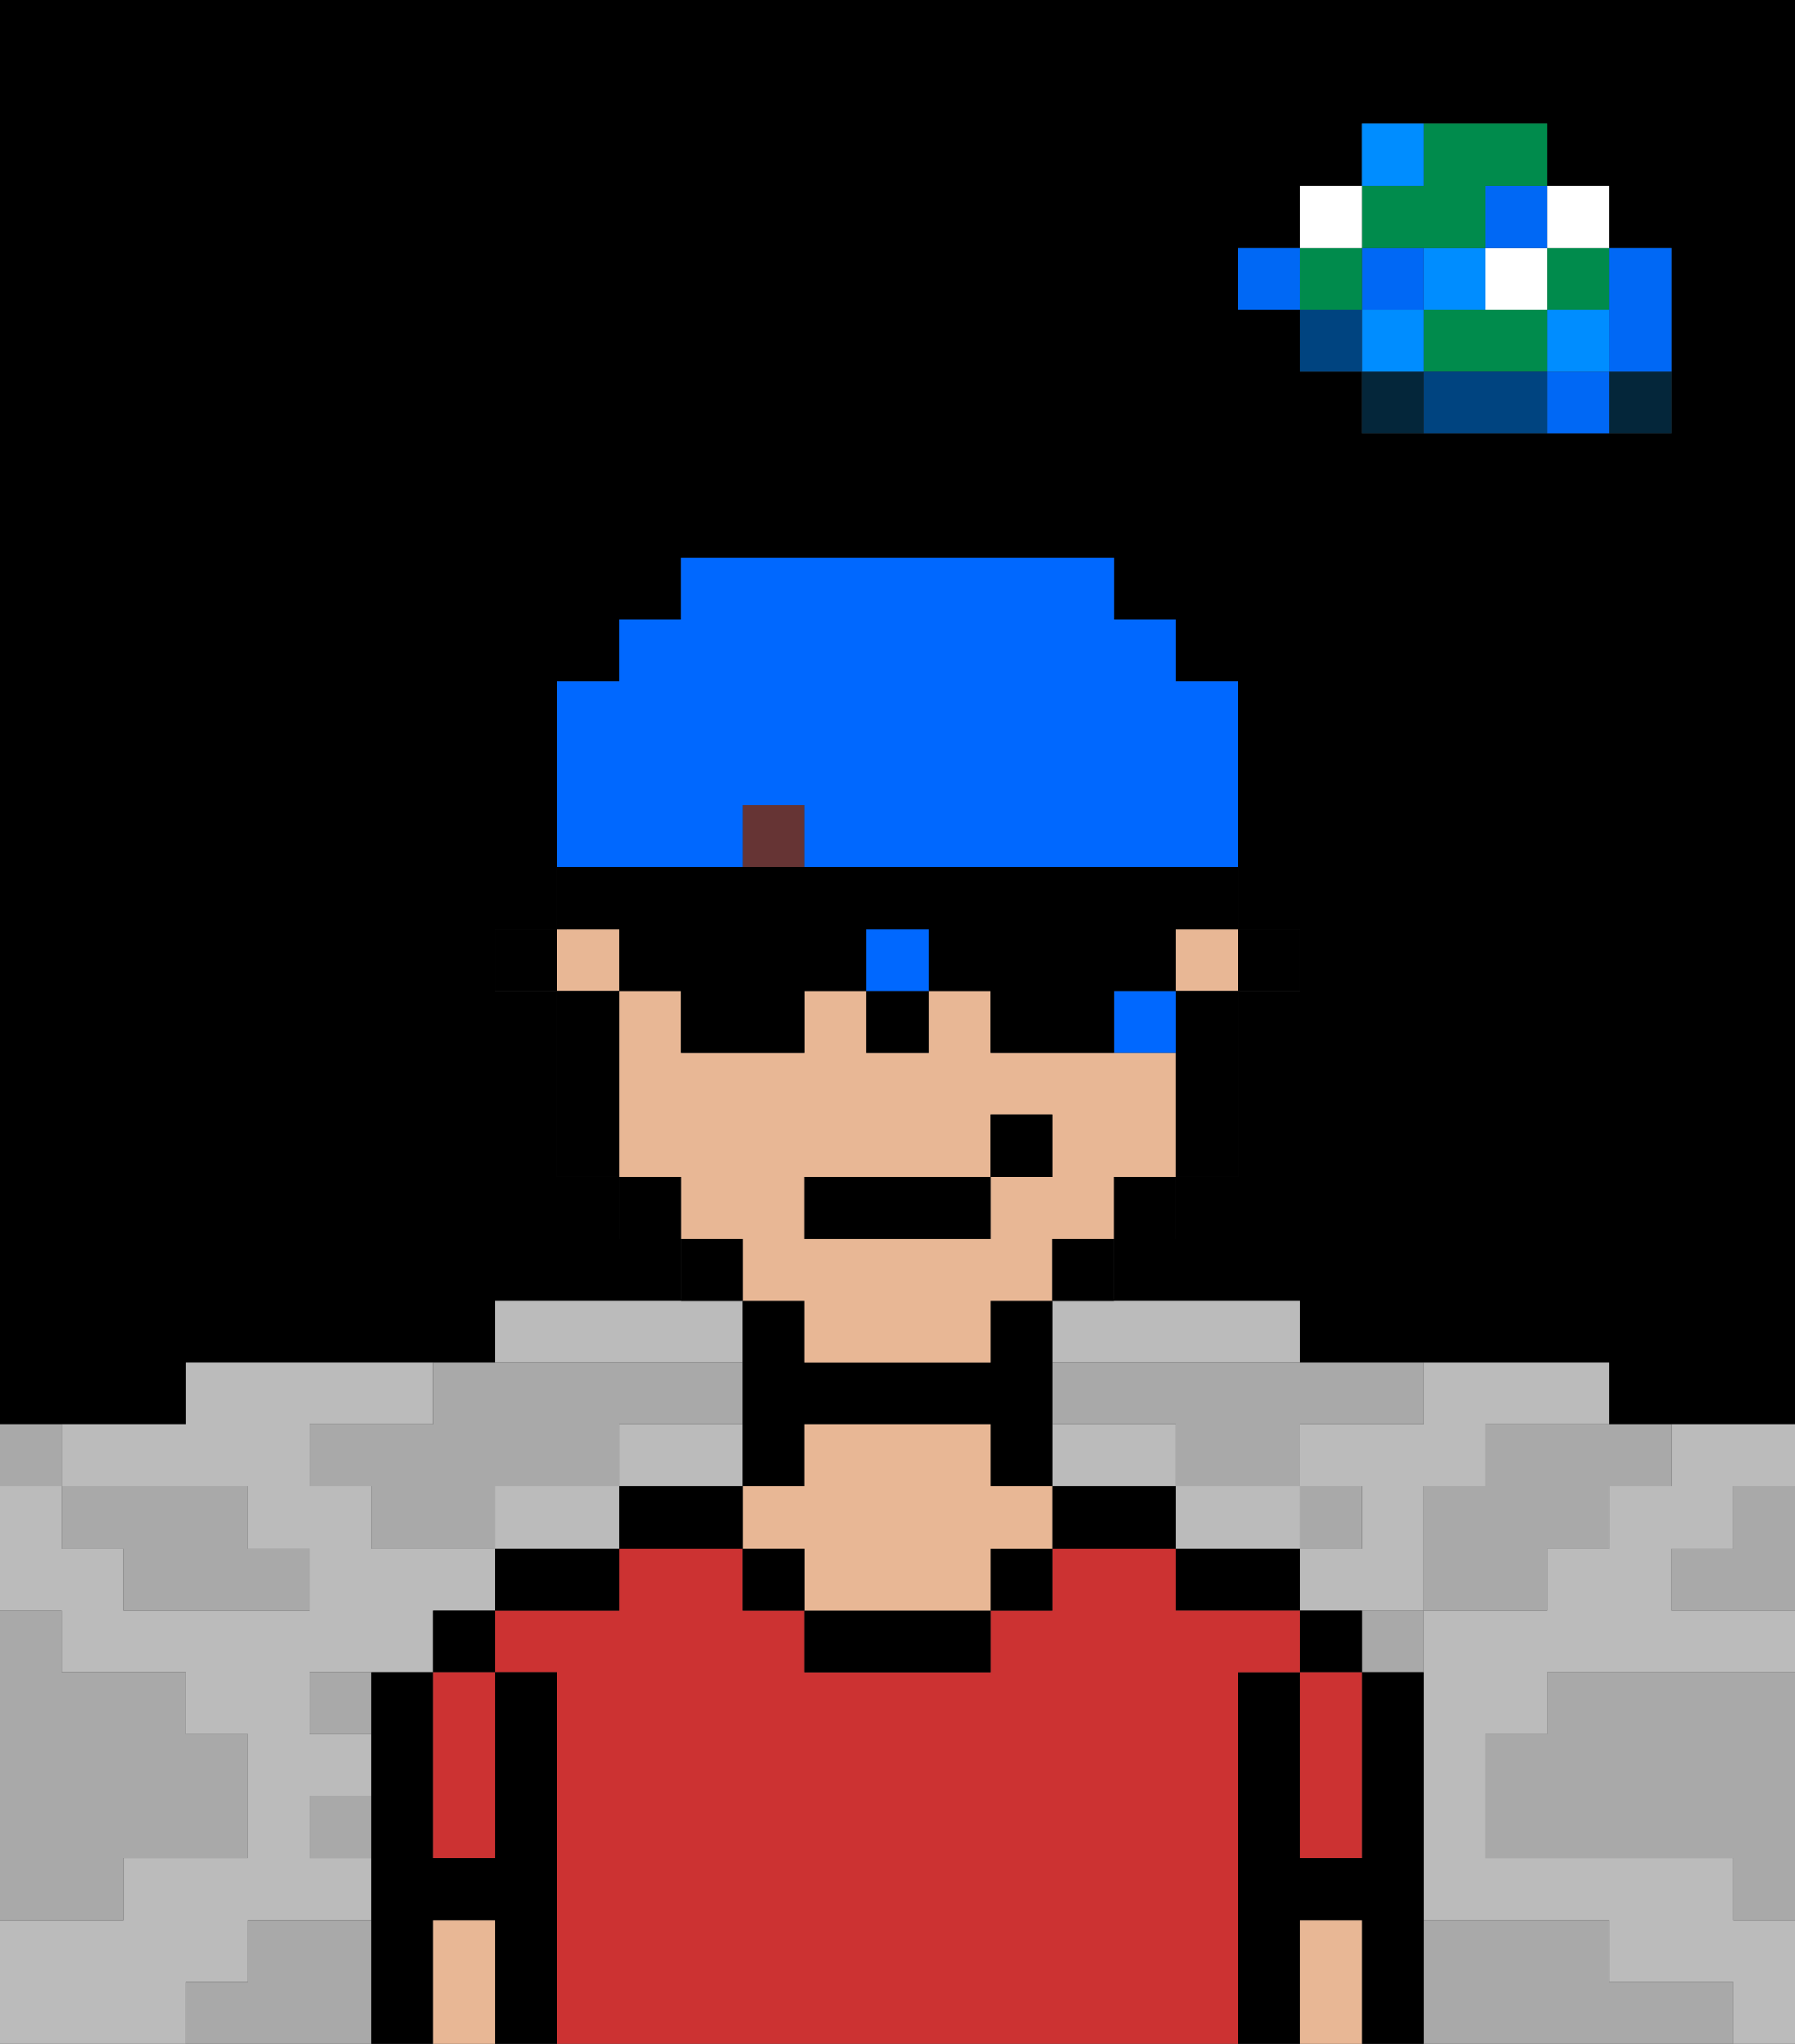<svg xmlns="http://www.w3.org/2000/svg" viewBox="0 0 29 33"><rect x="0" y="0" width="29" height="33" fill="#333333" stroke="none"/><defs><style>polygon,rect,path{shape-rendering:crispedges;}polygon,rect,path{shape-rendering:crispedges;}.kb23-1{fill:#a9a9a9;}.kb23-2{fill:#bbbbbb;}.kb23-3{fill:#04263a;}.kb23-4{fill:#0068f5;}.kb23-5{fill:#008dff;}.kb23-6{fill:#008b4c;}.kb23-7{fill:#ffffff;}.kb23-8{fill:#004480;}.kb23-9{fill:#000000;}.kb23-10{fill:#cc3232;}.kb23-11{fill:#e8b795;}.kb23-12{fill:#663434;}.kb23-13{fill:#0068ff;}</style></defs><polygon class="kb23-1" points="28 25 27 25 27 26 28 26 29 26 29 25 29 24 28 24 28 25"/><path class="kb23-9" d="M27,0H0V23H3V22H8V21h3V20H10V19H9V16H8V15H9V11h1V10h1V9h7v1h1v1h1v4h1v1H20v3H19v1H18v1h3v1h5v1h3V0H27Zm0,5V7H22V6H21V5H20V4h1V3h1V2h3V3h1V4h1Z"/><polygon class="kb23-1" points="27 32 26 32 26 31 25 31 24 31 23 31 23 32 23 33 24 33 25 33 26 33 27 33 28 33 28 32 27 32"/><polygon class="kb23-1" points="27 27 26 27 25 27 25 28 24 28 24 29 24 30 25 30 26 30 27 30 28 30 28 31 29 31 29 30 29 29 29 28 29 27 28 27 27 27"/><polygon class="kb23-2" points="21 25 21 24 20 24 19 24 19 25 20 25 21 25"/><polygon class="kb23-2" points="4 32 4 31 5 31 6 31 6 30 5 30 5 29 6 29 6 28 5 28 5 27 6 27 7 27 7 26 8 26 8 25 7 25 6 25 6 24 5 24 5 23 6 23 7 23 7 22 6 22 5 22 4 22 3 22 3 23 2 23 1 23 1 24 2 24 3 24 4 24 4 25 5 25 5 26 4 26 3 26 2 26 2 25 1 25 1 24 0 24 0 25 0 26 1 26 1 27 2 27 3 27 3 28 4 28 4 29 4 30 3 30 2 30 2 31 1 31 0 31 0 32 0 33 1 33 2 33 3 33 3 32 4 32"/><polygon class="kb23-2" points="18 24 19 24 19 23 18 23 17 23 17 24 18 24"/><polygon class="kb23-2" points="10 22 11 22 12 22 12 21 11 21 10 21 9 21 8 21 8 22 9 22 10 22"/><polygon class="kb23-2" points="27 23 27 24 26 24 26 25 25 25 25 26 24 26 23 26 23 27 23 28 23 29 23 30 23 31 24 31 25 31 26 31 26 32 27 32 28 32 28 33 29 33 29 32 29 31 28 31 28 30 27 30 26 30 25 30 24 30 24 29 24 28 25 28 25 27 26 27 27 27 28 27 29 27 29 26 28 26 27 26 27 25 28 25 28 24 29 24 29 23 28 23 27 23"/><polygon class="kb23-2" points="12 24 12 23 11 23 10 23 10 24 11 24 12 24"/><polygon class="kb23-2" points="17 22 18 22 19 22 20 22 21 22 21 21 20 21 19 21 18 21 17 21 17 22"/><polygon class="kb23-2" points="9 24 8 24 8 25 9 25 10 25 10 24 9 24"/><polygon class="kb23-2" points="22 23 21 23 21 24 22 24 22 25 21 25 21 26 22 26 23 26 23 25 23 24 24 24 24 23 25 23 26 23 26 22 25 22 24 22 23 22 23 23 22 23"/><rect class="kb23-3" x="26" y="6" width="1" height="1"/><polygon class="kb23-4" points="26 5 26 6 27 6 27 5 27 4 26 4 26 5"/><rect class="kb23-4" x="25" y="6" width="1" height="1"/><rect class="kb23-5" x="25" y="5" width="1" height="1"/><rect class="kb23-6" x="25" y="4" width="1" height="1"/><rect class="kb23-7" x="25" y="3" width="1" height="1"/><polygon class="kb23-1" points="24 23 24 24 23 24 23 25 23 26 24 26 25 26 25 25 26 25 26 24 27 24 27 23 26 23 25 23 24 23"/><polygon class="kb23-6" points="24 5 23 5 23 6 24 6 25 6 25 5 24 5"/><rect class="kb23-7" x="24" y="4" width="1" height="1"/><rect class="kb23-4" x="24" y="3" width="1" height="1"/><polygon class="kb23-8" points="24 6 23 6 23 7 24 7 25 7 25 6 24 6"/><rect class="kb23-5" x="23" y="4" width="1" height="1"/><rect class="kb23-1" x="22" y="26" width="1" height="1"/><rect class="kb23-3" x="22" y="6" width="1" height="1"/><rect class="kb23-5" x="22" y="5" width="1" height="1"/><rect class="kb23-4" x="22" y="4" width="1" height="1"/><polygon class="kb23-6" points="23 4 24 4 24 3 25 3 25 2 24 2 23 2 23 3 22 3 22 4 23 4"/><rect class="kb23-5" x="22" y="2" width="1" height="1"/><rect class="kb23-1" x="21" y="24" width="1" height="1"/><rect class="kb23-8" x="21" y="5" width="1" height="1"/><rect class="kb23-6" x="21" y="4" width="1" height="1"/><rect class="kb23-7" x="21" y="3" width="1" height="1"/><rect class="kb23-4" x="20" y="4" width="1" height="1"/><polygon class="kb23-1" points="19 22 18 22 17 22 17 23 18 23 19 23 19 24 20 24 21 24 21 23 22 23 23 23 23 22 22 22 21 22 20 22 19 22"/><rect class="kb23-1" x="5" y="27" width="1" height="1"/><polygon class="kb23-1" points="6 23 5 23 5 24 6 24 6 25 7 25 8 25 8 24 9 24 10 24 10 23 11 23 12 23 12 22 11 22 10 22 9 22 8 22 7 22 7 23 6 23"/><polygon class="kb23-1" points="6 31 5 31 4 31 4 32 3 32 3 33 4 33 5 33 6 33 6 32 6 31"/><rect class="kb23-1" x="5" y="29" width="1" height="1"/><polygon class="kb23-1" points="2 31 2 30 3 30 4 30 4 29 4 28 3 28 3 27 2 27 1 27 1 26 0 26 0 27 0 28 0 29 0 30 0 31 1 31 2 31"/><polygon class="kb23-1" points="2 25 2 26 3 26 4 26 5 26 5 25 4 25 4 24 3 24 2 24 1 24 1 25 2 25"/><rect class="kb23-1" y="23" width="1" height="1"/><polygon class="kb23-9" points="23 31 23 30 23 29 23 28 23 27 22 27 22 28 22 29 22 30 21 30 21 29 21 28 21 27 20 27 20 28 20 29 20 30 20 31 20 32 20 33 21 33 21 32 21 31 22 31 22 32 22 33 23 33 23 32 23 31"/><rect class="kb23-9" x="21" y="26" width="1" height="1"/><polygon class="kb23-10" points="21 28 21 29 21 30 22 30 22 29 22 28 22 27 21 27 21 28"/><polygon class="kb23-11" points="22 31 21 31 21 32 21 33 22 33 22 32 22 31"/><polygon class="kb23-9" points="20 25 19 25 19 26 20 26 21 26 21 25 20 25"/><polygon class="kb23-10" points="20 31 20 30 20 29 20 28 20 27 21 27 21 26 20 26 19 26 19 25 18 25 17 25 17 26 16 26 16 27 15 27 14 27 13 27 13 26 12 26 12 25 11 25 10 25 10 26 9 26 8 26 8 27 9 27 9 28 9 29 9 30 9 31 9 32 9 33 10 33 11 33 12 33 13 33 14 33 15 33 16 33 17 33 18 33 19 33 20 33 20 32 20 31"/><polygon class="kb23-9" points="18 24 17 24 17 25 18 25 19 25 19 24 18 24"/><rect class="kb23-9" x="16" y="25" width="1" height="1"/><polygon class="kb23-9" points="14 26 13 26 13 27 14 27 15 27 16 27 16 26 15 26 14 26"/><polygon class="kb23-9" points="13 24 13 23 14 23 15 23 16 23 16 24 17 24 17 23 17 22 17 21 16 21 16 22 15 22 14 22 13 22 13 21 12 21 12 22 12 23 12 24 13 24"/><polygon class="kb23-11" points="16 24 16 23 15 23 14 23 13 23 13 24 12 24 12 25 13 25 13 26 14 26 15 26 16 26 16 25 17 25 17 24 16 24"/><rect class="kb23-9" x="12" y="25" width="1" height="1"/><polygon class="kb23-9" points="11 24 10 24 10 25 11 25 12 25 12 24 11 24"/><polygon class="kb23-9" points="8 25 8 26 9 26 10 26 10 25 9 25 8 25"/><polygon class="kb23-9" points="9 31 9 30 9 29 9 28 9 27 8 27 8 28 8 29 8 30 7 30 7 29 7 28 7 27 6 27 6 28 6 29 6 30 6 31 6 32 6 33 7 33 7 32 7 31 8 31 8 32 8 33 9 33 9 32 9 31"/><rect class="kb23-9" x="7" y="26" width="1" height="1"/><polygon class="kb23-10" points="7 28 7 29 7 30 8 30 8 29 8 28 8 27 7 27 7 28"/><polygon class="kb23-11" points="8 31 7 31 7 32 7 33 8 33 8 32 8 31"/><rect class="kb23-9" x="20" y="15" width="1" height="1"/><rect class="kb23-11" x="9" y="15" width="1" height="1"/><rect class="kb23-11" x="19" y="15" width="1" height="1"/><path class="kb23-11" d="M12,21h1v1h3V21h1V20h1V19h1V17H16V16H15v1H14V16H13v1H11V16H10v3h1v1h1Zm1-2h3V18h1v1H16v1H13Z"/><polygon class="kb23-9" points="19 17 19 18 19 19 20 19 20 18 20 17 20 16 19 16 19 17"/><rect class="kb23-9" x="18" y="19" width="1" height="1"/><rect class="kb23-9" x="17" y="20" width="1" height="1"/><rect class="kb23-9" x="11" y="20" width="1" height="1"/><rect class="kb23-9" x="10" y="19" width="1" height="1"/><polygon class="kb23-9" points="10 17 10 16 9 16 9 17 9 18 9 19 10 19 10 18 10 17"/><rect class="kb23-9" x="8" y="15" width="1" height="1"/><rect class="kb23-9" x="14" y="16" width="1" height="1"/><rect class="kb23-12" x="12" y="13" width="1" height="1"/><rect class="kb23-9" x="13" y="19" width="3" height="1"/><rect class="kb23-9" x="16" y="18" width="1" height="1"/><rect class="kb23-13" x="14" y="15" width="1" height="1"/><polygon class="kb23-13" points="11 14 12 14 12 13 13 13 13 14 14 14 15 14 16 14 17 14 18 14 19 14 20 14 20 13 20 12 20 11 19 11 19 10 18 10 18 9 17 9 16 9 15 9 14 9 13 9 12 9 11 9 11 10 10 10 10 11 9 11 9 12 9 13 9 14 10 14 11 14"/><rect class="kb23-13" x="18" y="16" width="1" height="1"/><polygon class="kb23-9" points="10 16 11 16 11 17 12 17 13 17 13 16 14 16 14 15 15 15 15 16 16 16 16 17 17 17 18 17 18 16 19 16 19 15 20 15 20 14 19 14 18 14 17 14 16 14 15 14 14 14 13 14 12 14 11 14 10 14 9 14 9 15 10 15 10 16"/></svg>